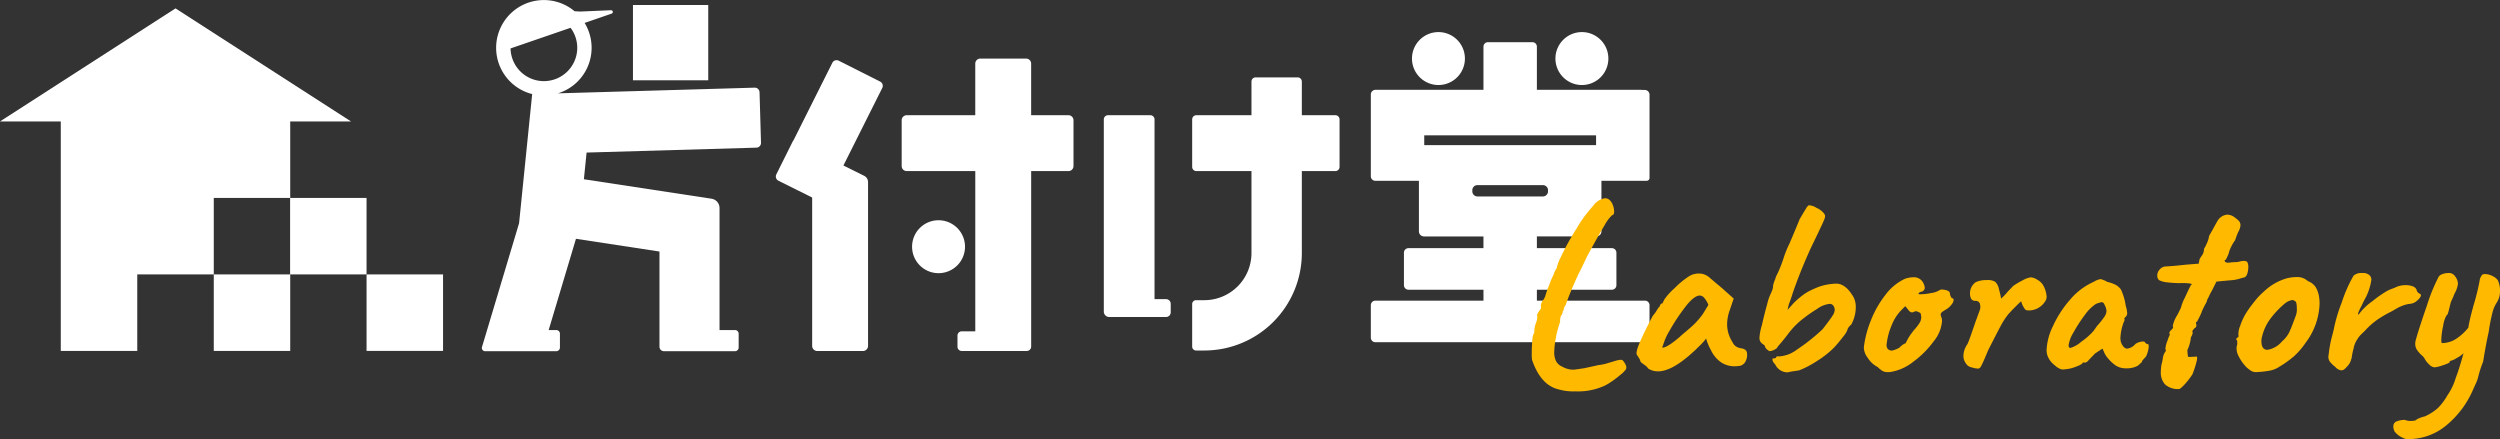 <svg xmlns="http://www.w3.org/2000/svg" width="412.052" height="72.412" viewBox="0 0 412.052 72.412"><rect x="0" y="0" width="412.052" height="72.412" fill="#333333" stroke="none"/><g transform="translate(-164.121 -403.497)"><g transform="translate(164.121 403.497)"><g transform="translate(0 0)"><g transform="translate(0 1.383)"><rect width="12.606" height="12.606" transform="translate(60.417 43.846)" fill="#fff"/><path d="M237.2,246.586V233.98H247.22l-28.927-18.634L189.366,233.98h10.018V271.8H211.99V259.193H224.6V246.586h12.582v12.606H224.6V271.8H237.2V259.193h12.581V246.586Z" transform="translate(-189.366 -215.347)" fill="#fff"/></g><rect width="12.408" height="12.408" transform="translate(116.733 13.233) rotate(180)" fill="#fff"/><g transform="translate(79.419)"><path d="M370.392,227.425l-32.424.937a7.855,7.855,0,0,0,4.4-11.6l.142-.049-.005-.006,4.314-1.486a.288.288,0,0,0,.177-.367c-.045-.129-.133-.186-.31-.191l-5.082.218-.9-.054a7.867,7.867,0,1,0-6.958,13.661h-.02v.016h-.007l-2.156,21.259-5.276,17.616h0l-.138.461-.7,2.336h0v0a.532.532,0,0,0,.509.685h11.737a.6.6,0,0,0,.6-.6v-2.285a.6.6,0,0,0-.6-.6h-1.257l4.5-15.041,13.764,2.1v15.69a.737.737,0,0,0,.737.737h11.715a.6.6,0,0,0,.6-.6v-2.286a.6.6,0,0,0-.6-.6H364.6V247.263a1.552,1.552,0,0,0-1.318-1.534l-21.039-3.206.446-4.4,27.989-.809a.781.781,0,0,0,.758-.8l-.241-8.332A.78.78,0,0,0,370.392,227.425Zm-40.1-5.358a5.52,5.52,0,0,1-.136-1.107l.66-.227,9.234-3.174a5.491,5.491,0,0,1-3.178,8.652,5.489,5.489,0,0,1-6.579-4.144Z" transform="translate(-325.426 -212.977)" fill="#fff"/><path d="M471.451,238.849h-6.144v-8.5a.833.833,0,0,0-.834-.834H456.93a.833.833,0,0,0-.834.834v8.5H444.8a.834.834,0,0,0-.834.833v7.543a.834.834,0,0,0,.834.834h11.3v26.412h-2.235a.7.7,0,0,0-.7.7v1.838a.7.7,0,0,0,.7.7h10.712a.734.734,0,0,0,.734-.734V248.06h6.144a.833.833,0,0,0,.833-.834v-7.543A.833.833,0,0,0,471.451,238.849Z" transform="translate(-374.771 -219.86)" fill="#fff"/><path d="M549.6,241.06h-5.527v-5.547a.691.691,0,0,0-.692-.69h-6.918a.69.69,0,0,0-.69.69v5.547h-9.084a.69.69,0,0,0-.69.69v7.831a.69.69,0,0,0,.69.69h9.084v13.5A7.773,7.773,0,0,1,528,271.546H526.64a.641.641,0,0,0-.641.641V279.2a.641.641,0,0,0,.641.641H528a16.073,16.073,0,0,0,16.073-16.072v-13.5H549.6a.69.69,0,0,0,.69-.69v-7.831A.69.69,0,0,0,549.6,241.06Z" transform="translate(-408.923 -222.071)" fill="#fff"/><path d="M605.65,256.9h7.967a.838.838,0,0,0,.838-.838v-8.332h7.46a.466.466,0,0,0,.466-.465V233.54a.779.779,0,0,0-.779-.778h-.525v-.025H603.816v-7.111a.74.74,0,0,0-.74-.74h-7.325a.74.74,0,0,0-.74.74v7.111H577.225a.779.779,0,0,0-.778.779v13.478a.74.74,0,0,0,.74.74h7.185v8.332a.838.838,0,0,0,.838.838h9.8v1.933H582.65a.746.746,0,0,0-.746.746v5.36a.745.745,0,0,0,.746.745h12.362v1.8H577.194a.746.746,0,0,0-.747.746v5.36a.746.746,0,0,0,.747.745h44.441a.746.746,0,0,0,.747-.745v-5.36a.746.746,0,0,0-.747-.746H603.816v-1.8h12.362a.745.745,0,0,0,.746-.745v-5.36a.746.746,0,0,0-.746-.746H603.816V256.9Zm-20.4-15.04v-1.616h28.323v1.616Zm7.925,7.615v-.189a.838.838,0,0,1,.838-.838h10.8a.837.837,0,0,1,.837.838v.189a.837.837,0,0,1-.837.838h-10.8A.838.838,0,0,1,593.177,249.478Z" transform="translate(-429.925 -217.935)" fill="#fff"/><path d="M511.308,275.822h-1.9V246.2a.69.69,0,0,0-.69-.69H501.74a.69.69,0,0,0-.691.69v31.673a.894.894,0,0,0,.895.894h9.364a.769.769,0,0,0,.769-.769v-1.405A.769.769,0,0,0,511.308,275.822Z" transform="translate(-398.537 -226.519)" fill="#fff"/><path d="M451.272,275.167a4.362,4.362,0,1,0,4.362,4.363A4.362,4.362,0,0,0,451.272,275.167Z" transform="translate(-375.999 -238.866)" fill="#fff"/><path d="M592.429,230.762a4.362,4.362,0,1,0-4.362-4.361A4.362,4.362,0,0,0,592.429,230.762Z" transform="translate(-434.762 -216.749)" fill="#fff"/><path d="M632.937,230.762a4.362,4.362,0,1,0-4.363-4.361A4.362,4.362,0,0,0,632.937,230.762Z" transform="translate(-451.625 -216.749)" fill="#fff"/><path d="M425.63,233.5l-6.831-3.445a.78.78,0,0,0-1.049.347l-6.425,12.821-.027-.014-2.781,5.58a.783.783,0,0,0,.351,1.05l5.555,2.768v24.449a.851.851,0,0,0,.851.85h7.511a.85.85,0,0,0,.85-.85V250.061a1.151,1.151,0,0,0-.637-1.03l-3.425-1.7,6.405-12.78A.78.78,0,0,0,425.63,233.5Z" transform="translate(-359.981 -220.051)" fill="#fff"/></g></g><path d="M6.51,14.813Q3.594,14.1,2.178,9.939a7.532,7.532,0,0,1-.042-1q0-1.041.083-2.062A3.421,3.421,0,0,1,2.428,5.69q.125-.083.125-.5a4.771,4.771,0,0,1,.292-1.375,2.221,2.221,0,0,0,.167-1.291l.146-.292a2.359,2.359,0,0,1,.271-.417.713.713,0,0,0,.229-.437.656.656,0,0,0-.021-.312V1.024a1.294,1.294,0,0,1,.1-.437A1.821,1.821,0,0,1,3.969.149,1.272,1.272,0,0,0,4.2-.184l.146-.292a14.926,14.926,0,0,1,.646-1.854,15.971,15.971,0,0,1,.812-1.9v-.083a5.336,5.336,0,0,1,.458-.875,6.138,6.138,0,0,1,.583-1.625A42.471,42.471,0,0,1,9.53-11.7a21.283,21.283,0,0,1,2.729-3.728,2.9,2.9,0,0,1,1.958-1.25,1.155,1.155,0,0,1,.833.375,2.161,2.161,0,0,1,.479.833,2.98,2.98,0,0,1,.187.958q0,.583-.333.625a6.59,6.59,0,0,0-1.271,1.708q-.854,1.416-2.27,4l-.625,1.166q-.542,1.166-.937,1.958L9.759-4.016l-.167.375q-1,2.124-1.875,4.582a1.255,1.255,0,0,0-.271.521,2.072,2.072,0,0,0-.062.354q-.083-.042-.146.229a3.284,3.284,0,0,1-.146.479Q6.8,2.774,6.8,3.732a15.884,15.884,0,0,0-.667,2.5,13.414,13.414,0,0,0-.292,2.458,3.163,3.163,0,0,0,.312,1.5,1.956,1.956,0,0,0,.979.875,3.837,3.837,0,0,0,1.5.5,3.544,3.544,0,0,0,.9-.042q.6-.083,1.4-.208h-.042q.208-.042,2.291-.5a7.445,7.445,0,0,0,1.666-.375q.333-.083.937-.271a4.471,4.471,0,0,1,.9-.208.69.69,0,0,1,.417.062,2.82,2.82,0,0,1,.479.687.932.932,0,0,1,.1.771,4.077,4.077,0,0,1-.875.9,15.958,15.958,0,0,1-1.75,1.312,6.606,6.606,0,0,1-1.666.833,10.474,10.474,0,0,1-4.082.625A8.712,8.712,0,0,1,6.51,14.813ZM21.34,11.4a2.35,2.35,0,0,0-.708-.667q-.583-.417-.583-.5a1.063,1.063,0,0,0-.187-.479q-.187-.312-.354-.562-.333-.333.458-2.166T22.09,2.69a5.446,5.446,0,0,0,.646-.875,3.346,3.346,0,0,1,.521-.708A.472.472,0,0,1,23.381.8a.375.375,0,0,1,.292-.146l.333-.667A10.115,10.115,0,0,1,25.63-1.809a14.334,14.334,0,0,1,2.291-1.916,2.966,2.966,0,0,1,1.708-.542,2.6,2.6,0,0,1,1.708.583l1.125.958q1.25,1.041,1.416,1.208L35.42-.142l-.708,2.083a6.727,6.727,0,0,0-.375,2.124,5.409,5.409,0,0,0,.875,2.958,1.706,1.706,0,0,0,.562.708,2.133,2.133,0,0,0,.937.333q.916.167.916.916a2.333,2.333,0,0,1-.333,1.375,1.451,1.451,0,0,1-.791.583,8.869,8.869,0,0,1-.916.083,4.083,4.083,0,0,1-2.208-.625,5.107,5.107,0,0,1-1.75-2.124,5.788,5.788,0,0,1-.437-.916,5.366,5.366,0,0,1-.312-.916,8.885,8.885,0,0,1-.958,1.083q-4.291,4.332-6.957,4.332A2.924,2.924,0,0,1,21.34,11.4Zm2.291-3.458q.667.083,2.583-1.5.208-.167.458-.4t.542-.479q1.166-.958,1.812-1.6A13.135,13.135,0,0,0,30.338,2.4L31.254.9A4.128,4.128,0,0,0,30.5-.33a.986.986,0,0,0-.667-.312Q29-.642,27.755.837a33.083,33.083,0,0,0-3,4.478,8.491,8.491,0,0,0-.75,1.562Q23.714,7.689,23.631,7.939Zm20.662,4.082a2.281,2.281,0,0,1-2.041-1.333,1.513,1.513,0,0,1-.4-.542.849.849,0,0,1-.021-.417q.5,0,.583-.167a.169.169,0,0,1,.146-.167.6.6,0,0,1,.312,0A5.509,5.509,0,0,0,45.9,8.231,31.208,31.208,0,0,0,50.083,4.9q1.166-1.5,1.583-2.145a2.125,2.125,0,0,0,.417-1.062,1.6,1.6,0,0,0-.208-.625.727.727,0,0,0-.667-.333,4.217,4.217,0,0,0-2.041.833,23.829,23.829,0,0,0-2.874,2.062,13.19,13.19,0,0,0-2,2.187q-.542.708-1.021,1.271t-.646.771q0,.167-.479.417a1.839,1.839,0,0,1-.812.25,1.671,1.671,0,0,1-.479-.333.937.937,0,0,1-.312-.583,3.014,3.014,0,0,0-.354-.271,1.176,1.176,0,0,1-.4-.437,1.288,1.288,0,0,1-.125-.583,9.321,9.321,0,0,1,.417-2.124q.375-1.708.854-3.4a7.986,7.986,0,0,1,.646-1.854q.042-.083.187-.458a2.164,2.164,0,0,0,.146-.791,5.9,5.9,0,0,1,.271-.854,2.9,2.9,0,0,0,.187-.562,19.642,19.642,0,0,0,1.333-3.291,18.143,18.143,0,0,1,.916-2.208q1.333-3.124,1.666-4,.208-.333.708-1.208.083-.125.354-.562a1.487,1.487,0,0,1,.437-.521,2.424,2.424,0,0,1,1.271.417,3.269,3.269,0,0,1,1.271.958q.042.083.1.187a.437.437,0,0,1,.062.229,2.389,2.389,0,0,1-.229.75q-.229.542-.5,1.1t-.4.854l-1.208,2.5q-1.75,3.832-3,7.457Q44.793.108,44.5.816l-.208.916L45.376.524A14.266,14.266,0,0,1,47.25-1.017a9.755,9.755,0,0,1,1.458-.75,8.95,8.95,0,0,1,1.333-.5A9.672,9.672,0,0,1,52.332-2.6q1.541,0,2.833,2.208a3.457,3.457,0,0,1,.375,1.708,5.581,5.581,0,0,1-.208,1.5,5.813,5.813,0,0,1-.542,1.333,2.539,2.539,0,0,0-.417.437.809.809,0,0,0-.208.437,4.066,4.066,0,0,1-.708,1.125Q52.791,7.023,52,7.9a15.481,15.481,0,0,1-2.853,2.249,15.655,15.655,0,0,1-2.937,1.541q-.25.042-.937.146A8.854,8.854,0,0,0,44.293,12.022Zm17.079-.083a2.856,2.856,0,0,1-.542.042,1.778,1.778,0,0,1-.875-.187,3.936,3.936,0,0,1-.791-.646A4.167,4.167,0,0,1,57.5,9.605,2.8,2.8,0,0,1,56.873,7.9,16.946,16.946,0,0,1,58,3.544,16.726,16.726,0,0,1,60.393-.7,8.548,8.548,0,0,1,63.538-3.35a3.824,3.824,0,0,1,1.375-.292,1.72,1.72,0,0,1,1.708.833,2.238,2.238,0,0,1,.292.875.675.675,0,0,1-.583.667.514.514,0,0,0-.292.125.336.336,0,0,0-.167.25.841.841,0,0,0,.375.042A9.2,9.2,0,0,0,68-1.059a3.335,3.335,0,0,0,1.333-.458.983.983,0,0,1,.417-.125l.583.083q.708.208.708.5a1.437,1.437,0,0,0,.146.542q.146.333.271.333.208,0,.208.292a1.257,1.257,0,0,1-.271.646,3.367,3.367,0,0,1-.771.771q-.208.125-.6.375a1.132,1.132,0,0,0-.458.417.754.754,0,0,0,.021.458,1.855,1.855,0,0,1,.167.833A5.952,5.952,0,0,1,68.37,6.919a15.36,15.36,0,0,1-3.353,3.353A8.026,8.026,0,0,1,61.372,11.938Zm.125-3.5a4.384,4.384,0,0,0,1.25-.5,2.869,2.869,0,0,1,.875-.667q.125,0,.229-.229t.375-.708a10.817,10.817,0,0,1,.9-1.271,8.537,8.537,0,0,0,.937-1.208,1.788,1.788,0,0,0,.271-.916,3.509,3.509,0,0,0-.083-.583.462.462,0,0,0-.271-.229q-.229-.1-.437-.187a.924.924,0,0,0-.417.1.811.811,0,0,1-.292.1.746.746,0,0,1-.458-.208L63.7,1.107,63,1.816a7.535,7.535,0,0,0-1.6,2.583,10.858,10.858,0,0,0-.771,2.958,1.028,1.028,0,0,0,.187.812A1.079,1.079,0,0,0,61.5,8.439ZM75.7,11.4a3.806,3.806,0,0,1-.937-.167,2.044,2.044,0,0,1-.729-.292,2.366,2.366,0,0,1-.5-.646,2.021,2.021,0,0,1-.25-1.021,3.476,3.476,0,0,1,.667-1.916q.25-.5,1.25-3.458l.833-2.291A1.839,1.839,0,0,0,75.952.587a.8.8,0,0,0-.708-.354.743.743,0,0,1-.667-.312A1.9,1.9,0,0,1,74.369-1.1a2.224,2.224,0,0,1,.958-1.75,4.156,4.156,0,0,1,1.833-.333,2.229,2.229,0,0,1,1.375.292,2.176,2.176,0,0,1,.583,1.125,14.818,14.818,0,0,1,.375,1.625,8.464,8.464,0,0,0,1.083-1.125l.916-.958a12.55,12.55,0,0,1,1.625-.958,3.56,3.56,0,0,1,1.291-.458,2.229,2.229,0,0,1,1.083.417,2.492,2.492,0,0,1,.875.791,4.336,4.336,0,0,1,.625,1.916A1.344,1.344,0,0,1,86.7.4a3.2,3.2,0,0,1-2.5,1.416,2.856,2.856,0,0,1-.542-.042q-.208-.042-.5-.583a2.815,2.815,0,0,1-.333-.833q0-.125-.6.479l-.771.771-.708.75A12.042,12.042,0,0,0,79.389,4.44q-.687,1.291-2.02,3.916l-.542,1.291Q76.41,10.605,76.2,11T75.7,11.4Zm14.247.125q-.708.167-1.708-.75a3.477,3.477,0,0,1-1.166-1.708,3.707,3.707,0,0,1-.083-.708,9.953,9.953,0,0,1,1.041-3.937A17.776,17.776,0,0,1,90.844.066a10.9,10.9,0,0,1,3.895-2.958,3.564,3.564,0,0,1,1.125-.458,3.565,3.565,0,0,1,1.125.458,6.667,6.667,0,0,1,1.333.458,2.692,2.692,0,0,1,.916.791,9.174,9.174,0,0,1,.791,2.666,5.3,5.3,0,0,1,.25,1.25.8.8,0,0,1-.25.583q-.042.042-.146.167a.365.365,0,0,0-.1.187q0,.062.083.062a.938.938,0,0,1-.042.187,2.485,2.485,0,0,1-.167.4,8.839,8.839,0,0,0-.5,2.458,3.706,3.706,0,0,0,.083.708q.417,1.083,1.041,1.083a2.063,2.063,0,0,0,1.333-.75,2.24,2.24,0,0,1,1.25-.417q.375,0,.375.208a1.241,1.241,0,0,0,.167.125.448.448,0,0,0,.25.083q.167,0,.167.375a3.543,3.543,0,0,1-.146.875,3.264,3.264,0,0,1-.354.875,6.35,6.35,0,0,0-.458.5.611.611,0,0,0-.167.333l-.625.583a3.677,3.677,0,0,1-1.875.458A3.112,3.112,0,0,1,98.4,10.9a6.4,6.4,0,0,1-1.25-1.146,3.689,3.689,0,0,1-.75-1.229L96.2,8.106,94.989,8.9,93.948,9.98q-.333.417-.583.417h-.417q0,.292-1.166.708A5.876,5.876,0,0,1,89.948,11.522Zm.875-3.5a4.81,4.81,0,0,0,1.9-1.062,11.152,11.152,0,0,0,1.937-1.687q.167-.208.437-.6a4.344,4.344,0,0,1,.479-.6,14.034,14.034,0,0,0,.979-1.271,1.715,1.715,0,0,0,.312-.937,2.249,2.249,0,0,0-.292-.916q-.167-.5-.5-.5a4.583,4.583,0,0,0-.958.292A7.088,7.088,0,0,0,93.26,2.607a23.408,23.408,0,0,0-1.854,2.874,5.308,5.308,0,0,0-.791,2.124.448.448,0,0,0,.083.25A1.243,1.243,0,0,0,90.823,8.022Zm18,6.748A3.194,3.194,0,0,1,106.507,14a2.89,2.89,0,0,1-.687-2.062q0-.333.083-1.083a8.742,8.742,0,0,0,.25-1.166,2.314,2.314,0,0,1,.417-1.083.452.452,0,0,0,.083-.167.169.169,0,0,0-.083-.208,4.466,4.466,0,0,1,.375-1.5,4.891,4.891,0,0,1,.208-.583q.125-.292.167-.375a.339.339,0,0,1-.083-.25.581.581,0,0,1,.229-.417,1.9,1.9,0,0,0,.333-.375.272.272,0,0,0-.021-.333,5.451,5.451,0,0,1,.791-1.875q.542-1.083.583-1.208a6.585,6.585,0,0,1,.6-1.541q.646-1.416,1.021-2.124.375-.208-.292-.292a9.912,9.912,0,0,0-1.625-.042,21.127,21.127,0,0,1-2.124-.146,3.567,3.567,0,0,1-1.208-.354,1.015,1.015,0,0,1-.292-.75,1.5,1.5,0,0,1,.4-1,1.381,1.381,0,0,1,.979-.5q1.083-.042,3.333-.292l2.125-.167.125-.708q.208-.375.4-.646a1.774,1.774,0,0,0,.25-.479,3.577,3.577,0,0,0,.1-.625,6.15,6.15,0,0,0,.437-.833,4.429,4.429,0,0,0,.4-1.291q.458-.791.854-1.52t.479-.854a2.073,2.073,0,0,1,1.666-1.125,1.992,1.992,0,0,1,1.041.333,6.176,6.176,0,0,1,.833.667,1.069,1.069,0,0,1,.292.791,2.613,2.613,0,0,1-.375,1.083,12.25,12.25,0,0,0-.5,1.333,6.7,6.7,0,0,0-.625,1.021,4.971,4.971,0,0,0-.458,1.229q-.083.208-.25.562a2.065,2.065,0,0,1-.229.417.255.255,0,0,1-.187.062.475.475,0,0,0,.167.333.78.78,0,0,0,.417.083,4.068,4.068,0,0,0,.521-.042,5.976,5.976,0,0,1,.771-.042,4.652,4.652,0,0,0,.729-.125,2.341,2.341,0,0,1,.6-.083,1.6,1.6,0,0,1,.5.125,1.571,1.571,0,0,1,.208.958,3.085,3.085,0,0,1-.167,1.021,1.006,1.006,0,0,1-.417.6q-.208.042-.916.25a6.625,6.625,0,0,1-1.541.25l-2.208.208-.708,1.416a10.689,10.689,0,0,0-.5.958,2.524,2.524,0,0,1-.292.542,2.415,2.415,0,0,1-.333.833q-.333.625-.5,1a9.233,9.233,0,0,1-.5,1.146q-.292.562-.375.729-.125,0-.146.062a.632.632,0,0,0-.021.187l.083.333a.6.6,0,0,1-.208.417.872.872,0,0,0-.312.292,2.838,2.838,0,0,0-.187.292.283.283,0,0,1,.083.208,1.519,1.519,0,0,1-.292.75,6.289,6.289,0,0,1-.583,2.124,9.091,9.091,0,0,0,.083.958q.042.208.208.167h.208l.916-.042q.292-.125.146.625a15.815,15.815,0,0,1-.729,2.291,12.032,12.032,0,0,1-1.312,1.687Q109.027,14.771,108.819,14.771Zm12.747-2.791a1.6,1.6,0,0,1-.791-.167,6.307,6.307,0,0,1-.833-.625,7.281,7.281,0,0,1-1.291-1.812,2.718,2.718,0,0,1-.333-1.645,1.24,1.24,0,0,0,.1-.583q-.021-.292-.021-.375-.167-.167-.167-.229a.168.168,0,0,1,.083-.125.413.413,0,0,0,.125-.146q.25,0,.167-.458a3.483,3.483,0,0,1,.292-1.458,10.182,10.182,0,0,1,.958-2.083A19.525,19.525,0,0,1,121.212.4a11.612,11.612,0,0,1,1.6-1.708,9.2,9.2,0,0,1,3.749-2.166,6.686,6.686,0,0,1,1.625-.208,2.535,2.535,0,0,1,1.875.667A2.636,2.636,0,0,1,131.4-1.934a4.686,4.686,0,0,1,.542,1.875,5.744,5.744,0,0,1,.042.833,11.261,11.261,0,0,1-2.333,6.415A12.025,12.025,0,0,1,127.731,9.4a16.944,16.944,0,0,1-2.333,1.666,4.386,4.386,0,0,1-1.583.667A17.142,17.142,0,0,1,121.566,11.98ZM125.815,6.9a4.779,4.779,0,0,0,1.146-1.437q.354-.729,1.021-2.562a3.011,3.011,0,0,0,.25-1.5q0-1-.292-1.125a.775.775,0,0,0-.5-.167,2.636,2.636,0,0,0-1.208.583,15.141,15.141,0,0,0-2.437,2.6,8.139,8.139,0,0,0-1.354,3.1,2.221,2.221,0,0,0-.042.5q0,1.416,1,1.416A4.009,4.009,0,0,0,125.815,6.9Zm8.79,4.249a5.613,5.613,0,0,1-.916-.875,1.427,1.427,0,0,1-.208-1.166,19.747,19.747,0,0,1,.625-3.291l.208-.833A25.118,25.118,0,0,1,135.625.545,22.682,22.682,0,0,1,137.6-3.933a1.962,1.962,0,0,1,1.416-.417,1.626,1.626,0,0,1,1.166.333.975.975,0,0,1,.333.833A9.422,9.422,0,0,1,139.312.191l-.417.875a10.587,10.587,0,0,0-.479,1q-.187.458.021.417A9.341,9.341,0,0,1,140.666.316,18.94,18.94,0,0,1,143.1-1.392a4.94,4.94,0,0,1,.75-.333q.458-.167.625-.25a3.768,3.768,0,0,1,1.708-.375,3.143,3.143,0,0,1,1.146.187,1.1,1.1,0,0,1,.646.562.727.727,0,0,0,.229.458,1.558,1.558,0,0,0,.271.208.162.162,0,0,1,.167.1.478.478,0,0,1,.042.146q0,.333-.583.854a2.014,2.014,0,0,1-1.208.562,4.252,4.252,0,0,0-.958.208,7.635,7.635,0,0,0-1,.417l-1.083.625a18.937,18.937,0,0,0-2.4,1.4,12.544,12.544,0,0,0-1.979,1.77q-.208.208-.6.583a3.909,3.909,0,0,0-.687.875,3.848,3.848,0,0,0-.6,1.52,9.256,9.256,0,0,0-.312,1.52l-.167.5a1.97,1.97,0,0,1-.375.667,5.13,5.13,0,0,1-.625.667.83.83,0,0,1-.542.208A1.488,1.488,0,0,1,134.6,11.147Zm26.744-14.33a3.768,3.768,0,0,1,.375,1.708,3.463,3.463,0,0,1-.542,2,5.551,5.551,0,0,0-.729,1.75,29.251,29.251,0,0,0-.6,3.124q-.375,1.583-.916,4.874A17.358,17.358,0,0,0,158.1,12.9a5.763,5.763,0,0,1-.4,1.041q-.354.791-.562,1.25a15.561,15.561,0,0,1-4.436,5.707,9.7,9.7,0,0,1-5.228,2.083q-.667.083-.791.083a1.835,1.835,0,0,1-.687-.125,6.1,6.1,0,0,1-.687-.333,3.479,3.479,0,0,1-.958-.833,1.848,1.848,0,0,1-.208-.833.847.847,0,0,1,.583-.854,3.625,3.625,0,0,1,1.333-.229,2.158,2.158,0,0,0,1,.167q.708,0,.833-.167a2.2,2.2,0,0,1,.5-.271,5.173,5.173,0,0,1,.958-.312,8.91,8.91,0,0,0,2.1-1.333,9.694,9.694,0,0,0,1.6-2.124,9.879,9.879,0,0,0,1.375-2.874q.542-1.375,1.291-4.082l-.042.042a4.456,4.456,0,0,1-1.041.729,3.724,3.724,0,0,1-1,.479.32.32,0,0,0-.125.042.168.168,0,0,0-.083.167q0,.167-1.083.521a6.321,6.321,0,0,1-1.375.354,1.36,1.36,0,0,1-.9-.458,3.719,3.719,0,0,1-.687-.833,2.135,2.135,0,0,0-.625-.75,5.425,5.425,0,0,1-.75-.9,1.718,1.718,0,0,1-.25-.937,1.976,1.976,0,0,1,.042-.458q.5-1.875,1.854-5.769a29.137,29.137,0,0,1,1.979-4.853,1.229,1.229,0,0,1,.625-.417,2.666,2.666,0,0,1,.916-.167,1.19,1.19,0,0,1,1.125.5,2.237,2.237,0,0,1,.5,1.208,4.208,4.208,0,0,1-.583,1.708q-.167.458-.417,1a2.575,2.575,0,0,0-.25.667q-.042.167-.25,1.021t-.375.854a4.652,4.652,0,0,0-.562,1.729,12.051,12.051,0,0,0-.312,2.354q0,.5.125.5a4.259,4.259,0,0,0,2.166-.6,8.639,8.639,0,0,0,2.166-1.937q.167-1.041.479-2.249t.437-1.625a35.744,35.744,0,0,0,1-4.166,2.338,2.338,0,0,1,.375-.687.932.932,0,0,1,.542-.1,2.57,2.57,0,0,1,1.1.292A2.259,2.259,0,0,1,161.348-3.183Z" transform="translate(250.329 49.351)" fill="#ffba00"/></g></g></svg>